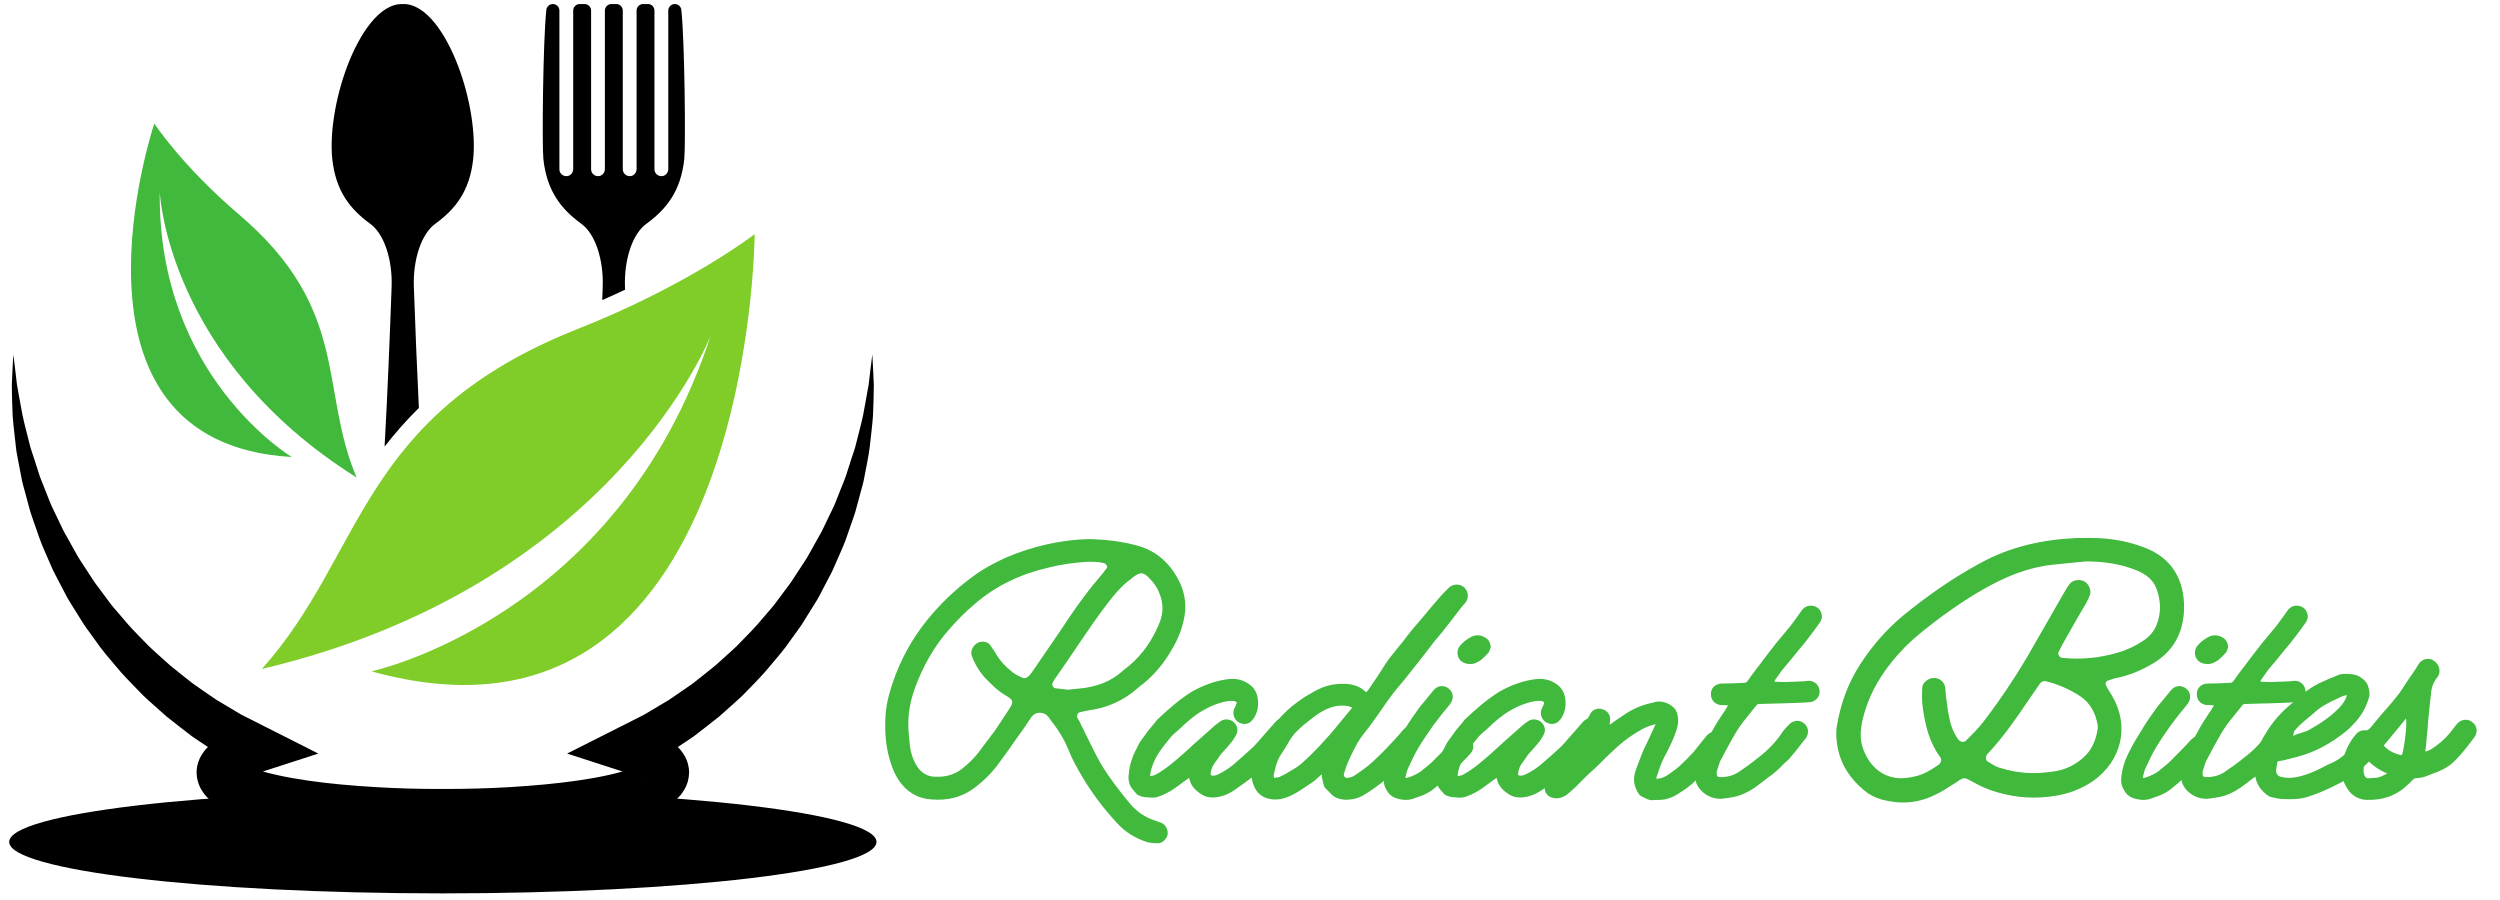 <svg xmlns="http://www.w3.org/2000/svg" xmlns:xlink="http://www.w3.org/1999/xlink" width="500" zoomAndPan="magnify" viewBox="0 0 375 135" height="180" preserveAspectRatio="xMidYMid meet" version="1.0"><defs><g/><clipPath id="5cf3e416cd"><path d="M 49 0.582 L 103 0.582 L 103 67 L 49 67 Z M 49 0.582 " clip-rule="nonzero"/></clipPath><clipPath id="2bc1fa50f2"><path d="M 1.711 53 L 131.25 53 L 131.25 126.398 L 1.711 126.398 Z M 1.711 53 " clip-rule="nonzero"/></clipPath><clipPath id="8ffa0cd97d"><path d="M 1.379 118.574 L 131.535 118.574 L 131.535 134.008 L 1.379 134.008 Z M 1.379 118.574 " clip-rule="nonzero"/></clipPath><clipPath id="341b67bee0"><path d="M 66.426 118.574 C 30.5 118.574 1.379 122.027 1.379 126.289 C 1.379 130.551 30.5 134.008 66.426 134.008 C 102.352 134.008 131.477 130.551 131.477 126.289 C 131.477 122.027 102.352 118.574 66.426 118.574 Z M 66.426 118.574 " clip-rule="nonzero"/></clipPath></defs><g clip-path="url(#5cf3e416cd)"><path fill="#000000" d="M 60.488 0.605 C 60.449 0.609 60.371 0.609 60.332 0.605 C 56.922 0.574 53.945 5.043 52.094 9.918 C 50.219 14.879 49.465 20.207 49.84 23.836 C 50.367 28.734 52.57 31.379 55.441 33.5 C 57.633 35.008 58.891 38.969 58.742 43.059 C 58.453 51.105 58.125 59.098 57.688 66.992 C 59.215 65.02 60.906 63.082 62.832 61.191 C 62.539 55.188 62.297 49.141 62.078 43.059 C 61.93 38.969 63.188 35.008 65.383 33.5 C 68.25 31.379 70.457 28.734 70.98 23.836 C 71.355 20.207 70.605 14.879 68.727 9.918 C 66.875 5.043 63.898 0.574 60.488 0.605 Z M 102.199 1.477 C 102.145 0.98 101.727 0.605 101.227 0.605 C 100.684 0.605 100.242 1.047 100.242 1.586 L 100.242 25.355 C 100.242 25.848 99.91 26.301 99.426 26.402 C 98.762 26.539 98.168 26.031 98.168 25.391 L 98.168 1.586 C 98.168 1.047 97.73 0.605 97.188 0.605 L 96.473 0.605 C 95.93 0.605 95.488 1.047 95.488 1.586 L 95.488 25.355 C 95.488 25.848 95.156 26.301 94.672 26.402 C 94.008 26.539 93.418 26.031 93.418 25.391 L 93.418 1.586 C 93.418 1.047 92.977 0.605 92.434 0.605 L 91.719 0.605 C 91.176 0.605 90.734 1.047 90.734 1.586 L 90.734 25.355 C 90.734 25.848 90.402 26.301 89.918 26.402 C 89.254 26.539 88.664 26.031 88.664 25.391 L 88.664 1.586 C 88.664 1.047 88.223 0.605 87.684 0.605 L 86.965 0.605 C 86.422 0.605 85.98 1.047 85.98 1.586 L 85.98 25.355 C 85.98 25.848 85.648 26.301 85.168 26.402 C 84.5 26.539 83.91 26.031 83.91 25.391 L 83.91 1.586 C 83.91 1.047 83.469 0.605 82.93 0.605 C 82.43 0.605 82.008 0.98 81.953 1.477 C 81.445 6.125 81.293 21.785 81.504 23.836 C 82.031 28.734 84.238 31.379 87.105 33.5 C 89.301 35.008 90.559 38.969 90.406 43.059 C 90.383 43.711 90.359 44.359 90.336 45.012 C 91.523 44.492 92.664 43.969 93.762 43.453 C 93.754 43.32 93.75 43.191 93.746 43.059 C 93.598 38.969 94.855 35.008 97.047 33.5 C 99.918 31.379 102.121 28.734 102.645 23.836 C 102.855 21.785 102.707 6.125 102.199 1.477 " fill-opacity="1" fill-rule="nonzero"/></g><path fill="#80cc28" d="M 106.602 50.348 C 106.602 50.348 92.051 87.883 39.281 100.34 C 54.781 83.031 53.715 62.387 86.672 49.336 C 103.52 42.668 113.203 35.113 113.203 35.113 C 113.203 35.113 112.766 116.57 55.727 100.699 C 55.727 100.699 92.715 92.785 106.602 50.348 " fill-opacity="1" fill-rule="nonzero"/><path fill="#40b93c" d="M 23.965 28.797 C 23.965 28.797 25 53.754 53.492 71.629 C 47.855 58.367 52.613 46.453 35.871 32.195 C 27.316 24.902 23.141 18.531 23.141 18.531 C 23.141 18.531 7.09 66.453 43.766 68.551 C 43.766 68.551 23.629 56.496 23.965 28.797 " fill-opacity="1" fill-rule="nonzero"/><g clip-path="url(#2bc1fa50f2)"><path fill="#000000" d="M 96.508 117.16 L 96.488 117.137 L 96.535 117.18 C 96.527 117.18 96.547 117.191 96.508 117.16 Z M 36.305 117.172 L 36.363 117.117 L 36.328 117.152 C 36.289 117.184 36.312 117.172 36.305 117.172 Z M 130.848 53.16 C 130.648 54.684 130.473 56.203 130.297 57.711 C 130.051 59.215 129.734 60.703 129.484 62.191 C 129.176 63.672 128.758 65.129 128.402 66.59 C 128.246 67.324 127.953 68.027 127.734 68.742 C 127.492 69.457 127.277 70.172 127.047 70.887 C 126.848 71.605 126.531 72.289 126.262 72.988 L 125.438 75.07 C 125.188 75.77 124.832 76.43 124.516 77.105 L 123.551 79.113 C 123.254 79.793 122.848 80.422 122.496 81.074 L 121.414 83.012 C 121.078 83.672 120.641 84.273 120.246 84.895 L 119.035 86.75 C 118.656 87.379 118.184 87.949 117.75 88.547 L 116.434 90.312 C 116.016 90.918 115.496 91.445 115.031 92.012 L 113.602 93.68 C 112.633 94.777 111.574 95.793 110.57 96.852 C 109.523 97.867 108.406 98.809 107.336 99.793 C 106.219 100.73 105.055 101.605 103.926 102.516 C 102.746 103.363 101.531 104.16 100.344 104.984 L 96.613 107.207 L 92.746 109.16 L 85.07 113.035 L 93.297 115.699 L 93.375 115.727 C 92.742 115.902 92.082 116.066 91.422 116.219 C 89.867 116.574 88.242 116.852 86.602 117.09 C 83.316 117.562 79.953 117.852 76.582 118.062 C 74.895 118.16 73.203 118.238 71.512 118.281 C 69.801 118.328 68.168 118.344 66.402 118.344 C 64.746 118.348 63.02 118.328 61.336 118.285 C 59.641 118.238 57.949 118.164 56.262 118.062 C 52.891 117.852 49.527 117.574 46.242 117.098 C 44.605 116.859 42.977 116.578 41.422 116.223 C 40.75 116.074 40.078 115.906 39.438 115.727 L 39.547 115.688 L 47.746 113.035 L 40.094 109.168 L 36.227 107.215 L 32.496 104.996 C 31.305 104.172 30.094 103.371 28.914 102.523 C 27.781 101.617 26.621 100.738 25.504 99.801 C 24.43 98.82 23.312 97.875 22.266 96.859 C 21.262 95.801 20.203 94.785 19.234 93.688 L 17.805 92.016 C 17.34 91.453 16.82 90.926 16.402 90.32 L 15.086 88.551 C 14.656 87.953 14.184 87.383 13.801 86.754 L 12.594 84.902 C 12.195 84.277 11.762 83.676 11.422 83.02 L 10.34 81.078 C 9.984 80.426 9.586 79.797 9.285 79.117 L 8.32 77.105 C 8.008 76.434 7.648 75.773 7.398 75.07 L 6.574 72.988 C 6.309 72.293 5.992 71.605 5.789 70.887 L 5.102 68.746 C 4.883 68.027 4.594 67.324 4.434 66.59 C 4.082 65.129 3.664 63.672 3.359 62.195 C 3.109 60.711 2.793 59.234 2.547 57.723 C 2.371 56.203 2.195 54.68 1.996 53.16 C 1.906 54.691 1.84 56.223 1.773 57.75 C 1.777 59.285 1.84 60.832 1.902 62.391 C 2.008 63.934 2.227 65.465 2.383 67.016 C 2.445 67.797 2.641 68.547 2.766 69.316 L 3.207 71.613 C 3.332 72.387 3.574 73.129 3.77 73.883 L 4.383 76.148 C 4.566 76.914 4.855 77.641 5.102 78.387 L 5.879 80.613 C 6.395 82.098 7.09 83.512 7.703 84.965 C 8 85.699 8.398 86.383 8.754 87.086 L 9.855 89.188 C 10.199 89.902 10.656 90.547 11.062 91.227 L 12.32 93.246 C 12.719 93.934 13.227 94.547 13.68 95.199 L 15.074 97.133 C 16.039 98.398 17.105 99.578 18.121 100.809 C 19.184 101.996 20.324 103.113 21.426 104.273 C 22.582 105.375 23.801 106.41 24.992 107.484 C 26.234 108.488 27.52 109.453 28.785 110.438 C 29.578 110.988 30.383 111.52 31.191 112.051 C 31.109 112.129 31.023 112.211 30.934 112.316 C 30.766 112.504 30.609 112.68 30.438 112.941 C 30.352 113.062 30.273 113.184 30.195 113.309 C 30.113 113.457 30.035 113.613 29.961 113.766 C 29.812 114.055 29.691 114.453 29.602 114.824 C 29.559 115.012 29.531 115.227 29.512 115.43 L 29.492 115.742 L 29.488 115.82 C 29.48 115.754 29.543 116.734 29.52 116.328 L 29.523 116.367 L 29.539 116.531 L 29.551 116.609 L 29.559 116.66 L 29.594 116.844 C 29.691 117.324 29.887 117.867 30.09 118.246 C 30.234 118.504 30.398 118.758 30.57 119.004 C 30.738 119.234 30.887 119.383 31.055 119.57 C 31.137 119.66 31.223 119.754 31.305 119.828 L 31.527 120.027 C 31.68 120.16 31.836 120.293 31.988 120.414 L 32.414 120.715 C 32.98 121.105 33.5 121.379 34.008 121.633 C 36.016 122.59 37.832 123.109 39.656 123.59 C 41.48 124.043 43.273 124.387 45.066 124.684 C 48.645 125.262 52.203 125.664 55.762 125.891 C 57.539 126.008 59.316 126.098 61.094 126.16 C 62.879 126.215 64.629 126.25 66.441 126.258 C 68.152 126.254 69.992 126.219 71.75 126.16 C 73.527 126.102 75.305 126.012 77.086 125.895 C 80.641 125.668 84.199 125.27 87.781 124.688 C 89.574 124.391 91.367 124.051 93.188 123.594 C 95.02 123.121 96.832 122.598 98.844 121.641 C 99.348 121.387 99.867 121.109 100.438 120.719 L 100.863 120.422 C 101.012 120.301 101.172 120.164 101.32 120.035 L 101.547 119.836 C 101.629 119.758 101.715 119.664 101.797 119.578 C 101.965 119.391 102.113 119.238 102.281 119.008 C 102.453 118.762 102.617 118.512 102.762 118.25 C 102.918 117.949 103.059 117.59 103.168 117.246 C 103.273 116.895 103.332 116.449 103.355 116.051 L 103.363 115.895 C 103.379 116.18 103.348 115.422 103.348 115.496 L 103.348 115.477 L 103.336 115.395 L 103.328 115.312 L 103.301 115.125 C 103.23 114.617 103.016 113.984 102.891 113.762 C 102.816 113.605 102.738 113.453 102.656 113.305 C 102.582 113.18 102.5 113.059 102.414 112.938 C 102.242 112.676 102.086 112.5 101.918 112.312 C 101.832 112.211 101.75 112.129 101.668 112.051 C 102.477 111.523 103.277 110.996 104.066 110.449 C 105.332 109.461 106.617 108.5 107.859 107.492 C 109.051 106.418 110.27 105.379 111.426 104.281 C 112.531 103.125 113.672 102.004 114.73 100.816 C 115.746 99.586 116.812 98.402 117.781 97.141 L 119.176 95.207 C 119.629 94.555 120.133 93.941 120.531 93.254 L 121.789 91.23 C 122.199 90.555 122.652 89.906 123 89.191 L 124.098 87.09 C 124.457 86.387 124.852 85.703 125.148 84.969 L 126.098 82.805 C 126.402 82.078 126.738 81.371 126.977 80.617 L 127.75 78.391 C 128 77.645 128.289 76.918 128.469 76.152 L 129.082 73.887 C 129.277 73.129 129.52 72.387 129.645 71.613 C 129.938 70.082 130.27 68.559 130.465 67.016 C 130.625 65.469 130.84 63.934 130.945 62.391 C 131.004 60.844 131.07 59.301 131.074 57.766 C 131.008 56.223 130.938 54.688 130.848 53.16 " fill-opacity="1" fill-rule="nonzero"/></g><g clip-path="url(#8ffa0cd97d)"><g clip-path="url(#341b67bee0)"><path fill="#000000" d="M 1.379 118.574 L 131.473 118.574 L 131.473 134.008 L 1.379 134.008 Z M 1.379 118.574 " fill-opacity="1" fill-rule="nonzero"/></g></g><g fill="#40b93c" fill-opacity="1"><g transform="translate(132.752, 119.638)"><g><path d="M 30.492 -38.773 C 26.434 -38.664 22.211 -37.73 18.207 -36.031 C 16.398 -35.207 14.641 -34.273 13.051 -33.07 C 10.531 -31.203 8.227 -29.012 6.25 -26.543 C 4.004 -23.746 2.305 -20.621 1.152 -17.219 C 0.547 -15.465 0.109 -13.656 0.055 -11.844 C -0.055 -9.543 0.164 -7.184 0.934 -4.992 C 1.207 -4.168 1.535 -3.398 1.973 -2.742 C 3.125 -0.934 4.77 0.109 6.91 0.273 C 9.379 0.492 11.68 -0.055 13.656 -1.645 C 14.809 -2.523 15.793 -3.512 16.672 -4.605 C 17.824 -6.141 18.918 -7.676 20.016 -9.27 C 20.73 -10.199 21.332 -11.188 21.992 -12.121 C 22.539 -12.887 23.746 -12.941 24.402 -12.23 C 24.57 -12.012 24.734 -11.844 24.844 -11.625 C 25.941 -10.254 26.871 -8.773 27.531 -7.129 C 28.078 -5.758 28.793 -4.441 29.559 -3.18 C 31.039 -0.656 32.793 1.645 34.77 3.785 C 36.031 5.211 37.566 6.086 39.32 6.691 C 39.812 6.801 40.309 6.855 40.801 6.855 C 41.516 6.91 42.227 6.305 42.391 5.539 C 42.5 4.938 42.117 4.113 41.57 3.84 C 41.184 3.676 40.801 3.566 40.363 3.398 C 39.047 2.961 37.895 2.195 36.906 1.098 C 35.262 -0.879 33.672 -2.906 32.355 -5.102 C 31.918 -5.922 31.477 -6.691 31.094 -7.512 C 30.438 -8.828 29.777 -10.199 29.121 -11.516 C 29.012 -11.68 28.957 -11.844 28.848 -11.957 C 28.738 -12.285 28.902 -12.723 29.176 -12.777 C 29.613 -12.887 29.996 -12.996 30.383 -13.051 C 33.289 -13.438 35.812 -14.531 38.004 -16.508 C 38.223 -16.727 38.496 -16.891 38.773 -17.109 C 40.309 -18.371 41.625 -19.906 42.664 -21.605 C 43.598 -23.086 44.367 -24.68 44.75 -26.379 C 45.297 -28.461 45.078 -30.547 44.145 -32.41 C 42.777 -35.152 40.691 -37.07 37.676 -37.84 C 35.426 -38.441 33.125 -38.719 30.492 -38.773 Z M 3.512 -10.309 C 3.398 -12.449 3.785 -14.477 4.496 -16.453 C 5.703 -19.742 7.402 -22.758 9.762 -25.391 C 10.914 -26.707 12.121 -27.914 13.492 -29.066 C 16.672 -31.809 20.402 -33.562 24.512 -34.496 C 26.434 -34.988 28.406 -35.262 30.438 -35.371 C 31.258 -35.371 32.082 -35.371 32.902 -35.152 C 33.234 -34.988 33.453 -34.605 33.234 -34.387 C 32.961 -34.055 32.738 -33.727 32.465 -33.398 C 30.711 -31.367 29.121 -29.23 27.641 -27.035 C 25.828 -24.293 23.91 -21.551 22.047 -18.809 C 21.828 -18.535 21.66 -18.262 21.387 -18.098 C 21.223 -17.934 20.895 -17.879 20.73 -17.934 C 20.18 -18.152 19.633 -18.426 19.195 -18.754 C 18.152 -19.578 17.219 -20.512 16.562 -21.715 C 16.289 -22.102 16.012 -22.539 15.738 -22.922 C 15.355 -23.418 14.477 -23.527 13.875 -23.199 C 13.215 -22.867 12.777 -21.938 12.996 -21.332 C 13.438 -20.07 14.148 -18.918 15.027 -17.934 C 15.957 -17 16.891 -16.012 18.043 -15.355 C 19.414 -14.586 19.305 -14.312 18.48 -13.051 C 17.824 -12.066 17.219 -11.133 16.562 -10.145 C 15.684 -8.938 14.754 -7.789 13.875 -6.582 C 13.16 -5.703 12.395 -4.992 11.57 -4.332 C 10.363 -3.398 9.047 -3.07 7.566 -3.125 C 6.363 -3.125 5.375 -3.73 4.715 -4.824 C 4.168 -5.758 3.84 -6.746 3.73 -7.844 C 3.621 -8.664 3.566 -9.488 3.512 -10.309 Z M 27.367 -16.18 C 26.871 -16.234 26.215 -16.344 25.555 -16.398 C 25.117 -16.508 24.953 -16.945 25.227 -17.383 C 25.281 -17.438 25.336 -17.492 25.336 -17.605 C 28.078 -21.441 30.547 -25.445 33.453 -29.23 C 34.055 -29.996 34.66 -30.766 35.371 -31.477 C 35.977 -32.137 36.742 -32.684 37.457 -33.234 C 38.332 -33.836 38.828 -33.781 39.594 -32.961 C 40.254 -32.301 40.801 -31.59 41.129 -30.711 C 41.734 -29.285 41.789 -27.859 41.238 -26.379 C 40.199 -23.746 38.719 -21.551 36.578 -19.742 C 36.195 -19.414 35.758 -19.141 35.426 -18.809 C 33.836 -17.438 32.027 -16.781 29.996 -16.453 C 29.176 -16.344 28.352 -16.289 27.367 -16.18 Z M 27.367 -16.18 "/></g></g><g transform="translate(171.908, 119.638)"><g><path d="M 0.602 -3.234 C 0.656 -3.676 0.715 -4.059 0.824 -4.387 C 0.934 -4.77 1.098 -5.156 1.262 -5.539 C 1.863 -6.855 2.852 -8.008 3.785 -9.16 C 4.168 -9.598 4.66 -9.926 5.047 -10.309 C 6.141 -11.352 7.238 -12.34 8.5 -13.051 C 9.434 -13.602 10.309 -13.984 11.297 -14.258 C 11.957 -14.422 12.559 -14.586 13.215 -14.477 C 13.547 -14.422 13.656 -14.312 13.547 -14.039 C 13.492 -13.82 13.383 -13.602 13.27 -13.438 C 12.941 -12.723 13.105 -11.898 13.711 -11.406 C 14.367 -10.914 15.246 -10.914 15.793 -11.461 C 16.289 -11.957 16.562 -12.559 16.727 -13.27 C 16.836 -13.82 16.836 -14.422 16.727 -15.027 C 16.562 -15.902 16.125 -16.562 15.465 -17 C 14.422 -17.77 13.215 -17.934 11.957 -17.715 C 10.145 -17.438 8.445 -16.781 6.801 -15.848 C 5.703 -15.137 4.66 -14.367 3.676 -13.492 C 3.18 -13.051 2.633 -12.613 2.141 -12.121 C 1.863 -11.898 1.59 -11.625 1.371 -11.297 C 0.879 -10.695 0.328 -10.09 -0.109 -9.434 C -0.492 -8.883 -0.934 -8.391 -1.207 -7.789 C -1.918 -6.473 -2.469 -5.102 -2.578 -3.621 C -2.688 -3.016 -2.633 -2.359 -2.414 -1.863 C -2.195 -1.371 -1.754 -0.934 -1.371 -0.492 C -1.262 -0.383 -1.043 -0.328 -0.824 -0.219 C -0.602 -0.164 -0.328 -0.055 -0.055 -0.055 C 0.492 0 1.098 0.055 1.59 -0.055 C 2.305 -0.273 3.016 -0.602 3.676 -0.988 C 4.496 -1.48 5.266 -2.141 6.086 -2.688 C 6.195 -2.797 6.305 -2.852 6.473 -2.961 C 6.637 -1.973 7.184 -1.262 8.062 -0.656 C 9.047 0.109 10.199 0.109 11.352 -0.219 C 12.012 -0.383 12.613 -0.715 13.215 -1.098 C 14.094 -1.699 14.973 -2.359 15.793 -2.961 C 16.891 -3.785 17.824 -4.77 18.754 -5.758 C 19.141 -6.086 19.469 -6.473 19.797 -6.855 C 20.512 -7.676 21.223 -8.445 21.938 -9.27 C 22.539 -9.98 22.43 -11.023 21.715 -11.57 C 21.004 -12.176 20.07 -12.066 19.414 -11.352 C 18.48 -10.309 17.551 -9.215 16.617 -8.172 C 16.344 -7.844 16.012 -7.512 15.684 -7.238 C 15.027 -6.637 14.367 -6.031 13.656 -5.43 C 12.777 -4.605 11.734 -3.895 10.641 -3.398 C 10.473 -3.344 10.309 -3.289 10.145 -3.289 C 9.816 -3.234 9.598 -3.398 9.707 -3.73 C 9.762 -4.113 9.871 -4.496 10.09 -4.879 C 10.473 -5.43 10.859 -5.977 11.242 -6.527 C 11.844 -7.184 12.449 -7.844 12.996 -8.555 C 13.215 -8.883 13.438 -9.215 13.602 -9.598 C 13.875 -10.254 13.602 -10.969 13.051 -11.406 C 12.504 -11.789 11.734 -11.844 11.188 -11.461 C 10.859 -11.242 10.586 -11.023 10.309 -10.805 C 9.324 -9.926 8.336 -9.047 7.348 -8.172 C 6.25 -7.184 5.211 -6.195 4.059 -5.266 C 3.344 -4.66 2.578 -4.113 1.754 -3.621 C 1.48 -3.453 1.098 -3.234 0.602 -3.234 Z M 0.602 -3.234 "/></g></g><g transform="translate(189.622, 119.638)"><g><path d="M 8.664 -3.512 C 8.664 -3.289 8.664 -3.18 8.664 -3.07 C 8.773 -2.578 8.828 -2.082 9.047 -1.59 C 9.27 -1.262 9.652 -0.988 9.926 -0.656 C 10.531 0.055 11.352 0.273 12.176 0.328 C 13.051 0.328 13.984 0.164 14.754 -0.273 C 15.082 -0.492 15.41 -0.656 15.738 -0.879 C 16.945 -1.699 18.098 -2.523 19.141 -3.566 C 19.906 -4.332 20.73 -5.156 21.441 -5.922 C 22.156 -6.691 22.812 -7.402 23.418 -8.172 C 24.02 -8.883 23.855 -9.926 23.145 -10.473 C 22.43 -11.023 21.441 -10.859 20.785 -10.09 C 20.457 -9.652 20.07 -9.215 19.688 -8.828 C 18.59 -7.621 17.492 -6.473 16.289 -5.375 C 15.41 -4.551 14.422 -3.895 13.438 -3.234 C 13.16 -3.07 12.832 -3.016 12.504 -2.961 C 12.176 -2.906 11.898 -3.18 11.957 -3.512 C 12.012 -3.676 12.066 -3.895 12.121 -4.059 C 12.559 -5.484 13.27 -6.855 13.984 -8.172 C 14.477 -9.047 15.137 -9.816 15.738 -10.586 C 16.125 -11.133 16.508 -11.625 16.891 -12.176 C 17.605 -13.16 18.262 -14.203 18.977 -15.137 C 19.633 -16.066 20.402 -16.891 21.113 -17.77 C 21.938 -18.809 22.758 -19.852 23.582 -20.895 C 23.965 -21.387 24.348 -21.883 24.734 -22.375 C 25.117 -22.867 25.5 -23.418 25.941 -23.91 C 27.035 -25.172 28.023 -26.543 29.066 -27.859 C 29.395 -28.297 29.723 -28.738 30.105 -29.121 C 30.711 -29.832 30.711 -30.766 30.105 -31.422 C 29.504 -32.082 28.461 -32.137 27.75 -31.531 C 27.309 -31.094 26.871 -30.656 26.434 -30.164 C 25.445 -29.012 24.402 -27.805 23.418 -26.598 C 22.867 -25.996 22.375 -25.391 21.883 -24.789 C 21.332 -24.129 20.84 -23.363 20.234 -22.703 C 19.578 -21.828 18.809 -21.004 18.207 -20.07 C 17.438 -18.809 16.617 -17.605 15.793 -16.398 C 15.684 -16.18 15.465 -16.012 15.301 -15.793 C 14.422 -16.672 13.383 -17 12.23 -17.055 C 11.023 -17.109 9.816 -16.945 8.719 -16.508 C 7.953 -16.18 7.238 -15.793 6.527 -15.355 C 5.922 -15.027 5.375 -14.586 4.824 -14.203 C 3.785 -13.438 2.852 -12.559 2.027 -11.57 C 1.754 -11.297 1.535 -11.023 1.316 -10.695 C 0.934 -10.09 0.602 -9.434 0.219 -8.883 C -0.438 -7.953 -0.988 -6.91 -1.316 -5.867 C -1.48 -5.266 -1.59 -4.605 -1.754 -4.004 C -1.918 -3.398 -1.863 -2.797 -1.699 -2.195 C -1.535 -1.699 -1.316 -1.207 -0.988 -0.824 C -0.383 -0.109 0.438 0.164 1.262 0.273 C 2.523 0.383 3.621 -0.055 4.605 -0.602 C 5.43 -1.043 6.141 -1.59 6.91 -2.082 C 7.184 -2.25 7.402 -2.414 7.676 -2.633 C 7.953 -2.906 8.281 -3.18 8.664 -3.512 Z M 13.215 -13.492 C 12.395 -12.504 11.625 -11.57 10.859 -10.641 C 10.418 -10.145 10.035 -9.598 9.598 -9.16 C 8.281 -7.676 6.965 -6.305 5.539 -5.047 C 4.992 -4.605 4.387 -4.223 3.785 -3.895 C 3.289 -3.566 2.797 -3.344 2.25 -3.07 C 2.027 -3.016 1.754 -3.016 1.48 -2.961 C 1.48 -3.125 1.426 -3.234 1.426 -3.344 C 1.59 -4.113 1.754 -4.879 2.082 -5.648 C 2.469 -6.527 3.125 -7.293 3.566 -8.117 C 3.949 -8.828 4.387 -9.488 4.992 -10.035 C 5.594 -10.641 6.25 -11.188 6.91 -11.68 C 7.844 -12.449 8.828 -13.105 9.926 -13.492 C 10.695 -13.766 11.516 -13.875 12.285 -13.766 C 12.613 -13.766 12.887 -13.602 13.215 -13.492 Z M 13.215 -13.492 "/></g></g><g transform="translate(209.693, 119.638)"><g><path d="M 1.098 -2.961 C 1.262 -3.512 1.316 -4.004 1.535 -4.441 C 2.027 -5.484 2.523 -6.582 3.125 -7.566 C 3.785 -8.664 4.551 -9.762 5.32 -10.859 C 6.086 -11.898 6.91 -12.941 7.789 -13.984 C 8.391 -14.754 8.391 -15.738 7.621 -16.344 C 6.91 -16.945 5.867 -16.836 5.266 -16.012 C 4.938 -15.629 4.66 -15.246 4.332 -14.863 C 3.949 -14.367 3.512 -13.93 3.125 -13.383 C 2.359 -12.34 1.645 -11.297 0.988 -10.199 C 0.328 -9.16 -0.328 -8.062 -0.879 -6.965 C -1.371 -6.031 -1.754 -5.047 -1.973 -4.004 C -2.141 -3.016 -2.305 -2.141 -1.754 -1.207 C -1.262 -0.219 -0.492 0.109 0.438 0.273 C 0.988 0.383 1.535 0.383 2.141 0.219 C 2.523 0.055 2.961 -0.055 3.398 -0.219 C 4.113 -0.492 4.77 -0.824 5.375 -1.316 C 6.195 -1.973 7.02 -2.688 7.789 -3.453 C 8.828 -4.441 9.871 -5.539 10.859 -6.582 C 11.516 -7.293 11.406 -8.336 10.695 -8.883 C 10.035 -9.488 9.047 -9.379 8.391 -8.719 C 7.348 -7.566 6.25 -6.473 5.156 -5.375 C 4.715 -4.938 4.223 -4.605 3.785 -4.223 C 3.125 -3.621 2.359 -3.289 1.535 -3.016 C 1.426 -2.961 1.316 -2.961 1.098 -2.961 Z M 13.93 -22.648 C 13.82 -23.254 13.602 -23.746 13.051 -24.02 C 12.449 -24.402 11.734 -24.457 11.023 -24.129 C 10.418 -23.801 9.871 -23.418 9.379 -22.867 C 8.773 -22.211 8.773 -21.223 9.379 -20.566 C 9.926 -20.016 11.023 -19.852 11.734 -20.234 C 12.012 -20.348 12.285 -20.512 12.504 -20.676 C 12.887 -21.004 13.27 -21.387 13.602 -21.773 C 13.766 -21.992 13.82 -22.32 13.93 -22.648 Z M 13.93 -22.648 "/></g></g><g transform="translate(218.029, 119.638)"><g><path d="M 0.602 -3.234 C 0.656 -3.676 0.715 -4.059 0.824 -4.387 C 0.934 -4.77 1.098 -5.156 1.262 -5.539 C 1.863 -6.855 2.852 -8.008 3.785 -9.16 C 4.168 -9.598 4.66 -9.926 5.047 -10.309 C 6.141 -11.352 7.238 -12.34 8.5 -13.051 C 9.434 -13.602 10.309 -13.984 11.297 -14.258 C 11.957 -14.422 12.559 -14.586 13.215 -14.477 C 13.547 -14.422 13.656 -14.312 13.547 -14.039 C 13.492 -13.82 13.383 -13.602 13.27 -13.438 C 12.941 -12.723 13.105 -11.898 13.711 -11.406 C 14.367 -10.914 15.246 -10.914 15.793 -11.461 C 16.289 -11.957 16.562 -12.559 16.727 -13.27 C 16.836 -13.82 16.836 -14.422 16.727 -15.027 C 16.562 -15.902 16.125 -16.562 15.465 -17 C 14.422 -17.77 13.215 -17.934 11.957 -17.715 C 10.145 -17.438 8.445 -16.781 6.801 -15.848 C 5.703 -15.137 4.66 -14.367 3.676 -13.492 C 3.18 -13.051 2.633 -12.613 2.141 -12.121 C 1.863 -11.898 1.59 -11.625 1.371 -11.297 C 0.879 -10.695 0.328 -10.09 -0.109 -9.434 C -0.492 -8.883 -0.934 -8.391 -1.207 -7.789 C -1.918 -6.473 -2.469 -5.102 -2.578 -3.621 C -2.688 -3.016 -2.633 -2.359 -2.414 -1.863 C -2.195 -1.371 -1.754 -0.934 -1.371 -0.492 C -1.262 -0.383 -1.043 -0.328 -0.824 -0.219 C -0.602 -0.164 -0.328 -0.055 -0.055 -0.055 C 0.492 0 1.098 0.055 1.59 -0.055 C 2.305 -0.273 3.016 -0.602 3.676 -0.988 C 4.496 -1.48 5.266 -2.141 6.086 -2.688 C 6.195 -2.797 6.305 -2.852 6.473 -2.961 C 6.637 -1.973 7.184 -1.262 8.062 -0.656 C 9.047 0.109 10.199 0.109 11.352 -0.219 C 12.012 -0.383 12.613 -0.715 13.215 -1.098 C 14.094 -1.699 14.973 -2.359 15.793 -2.961 C 16.891 -3.785 17.824 -4.77 18.754 -5.758 C 19.141 -6.086 19.469 -6.473 19.797 -6.855 C 20.512 -7.676 21.223 -8.445 21.938 -9.27 C 22.539 -9.98 22.43 -11.023 21.715 -11.57 C 21.004 -12.176 20.07 -12.066 19.414 -11.352 C 18.48 -10.309 17.551 -9.215 16.617 -8.172 C 16.344 -7.844 16.012 -7.512 15.684 -7.238 C 15.027 -6.637 14.367 -6.031 13.656 -5.43 C 12.777 -4.605 11.734 -3.895 10.641 -3.398 C 10.473 -3.344 10.309 -3.289 10.145 -3.289 C 9.816 -3.234 9.598 -3.398 9.707 -3.73 C 9.762 -4.113 9.871 -4.496 10.09 -4.879 C 10.473 -5.43 10.859 -5.977 11.242 -6.527 C 11.844 -7.184 12.449 -7.844 12.996 -8.555 C 13.215 -8.883 13.438 -9.215 13.602 -9.598 C 13.875 -10.254 13.602 -10.969 13.051 -11.406 C 12.504 -11.789 11.734 -11.844 11.188 -11.461 C 10.859 -11.242 10.586 -11.023 10.309 -10.805 C 9.324 -9.926 8.336 -9.047 7.348 -8.172 C 6.25 -7.184 5.211 -6.195 4.059 -5.266 C 3.344 -4.66 2.578 -4.113 1.754 -3.621 C 1.48 -3.453 1.098 -3.234 0.602 -3.234 Z M 0.602 -3.234 "/></g></g><g transform="translate(235.742, 119.638)"><g><path d="M 5.703 -10.914 C 5.703 -11.133 5.758 -11.297 5.758 -11.406 C 5.922 -12.176 5.484 -12.996 4.715 -13.215 C 3.949 -13.547 3.07 -13.215 2.742 -12.449 C 2.195 -11.297 1.426 -10.309 0.77 -9.27 C 0.383 -8.719 -0.055 -8.227 -0.328 -7.676 C -0.934 -6.527 -1.754 -5.594 -2.414 -4.551 C -2.906 -3.785 -3.398 -3.07 -3.84 -2.305 C -4.387 -1.316 -3.84 -0.109 -2.742 0.055 C -2.027 0.219 -1.316 0 -0.715 -0.438 C -0.219 -0.824 0.273 -1.316 0.77 -1.754 C 1.316 -2.305 1.863 -2.906 2.469 -3.453 C 3.234 -4.168 4.059 -4.879 4.77 -5.648 C 6.141 -6.965 7.457 -8.281 9.047 -9.324 C 9.98 -9.926 10.969 -10.586 12.066 -10.859 C 12.23 -10.914 12.395 -10.969 12.559 -11.023 C 12.559 -10.859 12.559 -10.805 12.504 -10.805 C 12.012 -9.707 11.516 -8.664 11.023 -7.621 C 10.969 -7.457 10.859 -7.293 10.75 -7.074 C 10.531 -6.473 10.254 -5.867 10.035 -5.211 C 9.707 -4.332 9.27 -3.453 9.379 -2.414 C 9.434 -1.645 9.762 -0.988 10.199 -0.383 C 10.254 -0.328 10.363 -0.273 10.418 -0.219 C 11.023 0.055 11.516 0.438 12.23 0.383 C 12.613 0.328 13.051 0.383 13.492 0.328 C 14.367 0.273 15.191 -0.055 15.957 -0.547 C 16.727 -1.043 17.492 -1.535 18.152 -2.141 C 18.754 -2.742 19.414 -3.289 19.961 -3.895 C 20.512 -4.496 21.004 -5.102 21.551 -5.703 C 21.992 -6.25 22.43 -6.746 22.812 -7.293 C 23.363 -8.008 23.199 -8.992 22.539 -9.543 C 21.828 -10.09 20.84 -9.98 20.234 -9.27 C 19.578 -8.445 18.918 -7.621 18.262 -6.801 C 17.605 -6.086 16.891 -5.375 16.18 -4.715 C 15.629 -4.223 15.027 -3.84 14.422 -3.398 C 13.93 -3.07 13.383 -2.797 12.668 -2.852 C 13.051 -4.004 13.383 -5.102 13.93 -6.141 C 14.641 -7.457 15.301 -8.773 15.738 -10.145 C 16.012 -10.969 16.066 -11.734 15.848 -12.559 C 15.793 -12.723 15.738 -12.941 15.629 -13.105 C 15.082 -13.984 13.711 -14.586 12.668 -14.367 C 12.23 -14.258 11.789 -14.148 11.352 -14.039 C 9.926 -13.656 8.664 -12.996 7.512 -12.176 C 6.91 -11.789 6.363 -11.406 5.703 -10.914 Z M 5.703 -10.914 "/></g></g><g transform="translate(255.759, 119.638)"><g><path d="M 3.453 -13.82 C 3.289 -13.547 3.125 -13.328 3.016 -13.105 C 2.469 -12.285 1.863 -11.406 1.371 -10.531 C 0.824 -9.598 0.328 -8.609 -0.219 -7.621 C -0.934 -6.418 -1.371 -5.156 -1.535 -3.785 C -1.535 -3.234 -1.48 -2.688 -1.316 -2.195 C -0.77 -0.715 0.988 0.328 2.578 0.164 C 3.18 0.109 3.785 0 4.387 -0.109 C 5.156 -0.273 5.812 -0.547 6.527 -0.934 C 7.844 -1.645 8.938 -2.688 10.145 -3.512 C 10.473 -3.785 10.805 -4.059 11.078 -4.332 C 11.352 -4.551 11.57 -4.824 11.789 -5.047 C 12.121 -5.375 12.449 -5.594 12.723 -5.922 C 13.383 -6.691 14.039 -7.512 14.641 -8.336 C 14.809 -8.555 15.027 -8.719 15.137 -8.938 C 15.629 -9.652 15.52 -10.586 14.863 -11.133 C 14.203 -11.68 13.27 -11.625 12.668 -11.023 C 12.23 -10.586 11.789 -10.145 11.461 -9.598 C 10.531 -8.227 9.324 -7.02 7.953 -5.977 C 7.02 -5.211 6.031 -4.496 5.047 -3.84 C 4.223 -3.289 3.289 -3.07 2.305 -3.07 C 1.863 -3.07 1.699 -3.234 1.754 -3.676 C 1.754 -3.84 1.754 -4.004 1.809 -4.113 C 1.973 -4.551 2.082 -4.992 2.25 -5.43 C 2.688 -6.25 3.125 -7.074 3.566 -7.898 C 4.168 -8.992 4.77 -10.09 5.539 -11.133 C 6.25 -12.066 7.02 -12.941 7.734 -13.875 C 7.789 -13.984 7.953 -14.039 8.117 -14.039 C 9.379 -14.094 10.695 -14.094 12.012 -14.148 C 13.215 -14.203 14.477 -14.203 15.684 -14.312 C 16.617 -14.367 17.328 -15.246 17.164 -16.125 C 17.055 -17.055 16.18 -17.66 15.246 -17.492 C 15.082 -17.492 14.918 -17.438 14.754 -17.438 C 13.82 -17.383 12.887 -17.383 11.957 -17.328 C 11.461 -17.328 10.969 -17.383 10.418 -17.383 C 10.473 -17.492 10.473 -17.551 10.473 -17.605 C 10.859 -18.098 11.188 -18.645 11.57 -19.141 C 12.449 -20.18 13.328 -21.223 14.148 -22.266 C 14.586 -22.758 14.973 -23.254 15.355 -23.746 C 15.957 -24.512 16.562 -25.336 17.109 -26.105 C 17.438 -26.543 17.605 -26.98 17.492 -27.477 C 17.328 -28.133 16.945 -28.57 16.289 -28.738 C 15.574 -28.902 15.027 -28.68 14.586 -28.188 C 13.984 -27.367 13.438 -26.543 12.832 -25.773 C 12.121 -24.898 11.406 -24.074 10.695 -23.199 C 9.816 -22.102 8.992 -21.004 8.172 -19.906 C 7.512 -19.086 6.91 -18.262 6.305 -17.383 C 6.195 -17.328 6.086 -17.219 5.922 -17.219 C 4.824 -17.164 3.676 -17.109 2.578 -17.109 C 1.535 -17.109 0.824 -16.398 0.879 -15.465 C 0.879 -14.531 1.645 -13.82 2.633 -13.875 C 2.906 -13.875 3.125 -13.875 3.453 -13.82 Z M 3.453 -13.82 "/></g></g></g><g fill="#40b93c" fill-opacity="1"><g transform="translate(266.947, 119.638)"><g/></g><g transform="translate(275.173, 119.638)"><g><path d="M 37.125 -38.938 C 37.293 -38.938 36.852 -38.938 36.414 -38.938 C 31.312 -38.719 26.434 -37.676 21.938 -35.207 C 17.77 -32.961 13.93 -30.273 10.309 -27.309 C 7.789 -25.227 5.648 -22.758 3.84 -19.961 C 2.027 -17.164 0.934 -14.094 0.383 -10.859 C 0.164 -9.816 0.273 -8.773 0.438 -7.676 C 0.934 -4.938 2.359 -2.797 4.496 -1.043 C 5.211 -0.438 6.086 0 7.02 0.273 C 9.816 1.043 12.449 0.879 15.027 -0.383 C 16.012 -0.824 16.891 -1.426 17.77 -1.973 C 18.152 -2.195 18.535 -2.469 18.863 -2.688 C 19.195 -2.906 19.578 -2.961 19.906 -2.797 C 20.512 -2.469 21.168 -2.141 21.773 -1.809 C 22.648 -1.371 23.527 -1.043 24.512 -0.77 C 27.367 0.055 30.219 0.219 33.18 -0.273 C 35.207 -0.602 37.07 -1.316 38.773 -2.469 C 43.105 -5.539 44.312 -10.75 41.625 -15.301 C 41.406 -15.684 41.129 -16.066 40.91 -16.453 C 40.855 -16.562 40.801 -16.781 40.691 -16.891 C 40.582 -17.109 40.746 -17.492 41.02 -17.551 C 41.348 -17.66 41.68 -17.77 42.008 -17.879 C 44.09 -18.262 46.066 -19.086 47.875 -20.18 C 50.289 -21.66 51.77 -23.746 52.262 -26.543 C 52.48 -27.695 52.48 -28.793 52.371 -29.941 C 51.934 -33.727 49.906 -36.25 46.34 -37.566 C 43.543 -38.609 40.691 -39.047 37.125 -38.938 Z M 37.73 -35.426 C 40.418 -35.426 43.051 -35.043 45.516 -34 C 46.777 -33.453 47.82 -32.629 48.312 -31.312 C 48.973 -29.504 49.027 -27.695 48.312 -25.883 C 47.875 -24.844 47.164 -24.074 46.23 -23.473 C 45.078 -22.703 43.762 -22.102 42.391 -21.715 C 39.758 -20.949 37.016 -20.676 34.273 -20.949 C 34.219 -20.949 34.109 -21.004 34 -21.004 C 33.727 -21.059 33.453 -21.551 33.617 -21.828 C 34 -22.648 34.441 -23.418 34.879 -24.184 C 35.812 -25.883 36.797 -27.531 37.785 -29.23 C 38.004 -29.613 38.168 -30.051 38.332 -30.438 C 38.555 -31.148 38.113 -32.137 37.402 -32.465 C 36.688 -32.793 35.699 -32.629 35.262 -32.027 C 34.934 -31.59 34.66 -31.148 34.387 -30.656 C 32.574 -27.477 30.711 -24.238 28.848 -21.004 C 26.871 -17.66 24.68 -14.422 22.32 -11.352 C 21.551 -10.363 20.676 -9.488 19.797 -8.609 C 19.414 -8.172 18.809 -8.336 18.48 -8.828 C 17.77 -9.871 17.383 -11.023 17.164 -12.23 C 16.945 -13.215 16.891 -14.203 16.727 -15.137 C 16.672 -15.574 16.672 -16.012 16.617 -16.453 C 16.508 -17.383 15.684 -18.043 14.754 -17.934 C 13.984 -17.879 13.16 -17.164 13.16 -16.453 C 13.105 -15.355 13.105 -14.312 13.27 -13.27 C 13.656 -10.695 14.258 -8.227 15.848 -6.086 C 16.125 -5.703 16.012 -5.266 15.629 -4.938 C 14.531 -4.168 13.383 -3.453 12.066 -3.18 C 11.516 -3.016 10.859 -2.961 10.254 -2.906 C 7.348 -2.797 5.32 -4.66 4.387 -7.074 C 3.84 -8.391 3.84 -9.762 4.113 -11.188 C 5.047 -15.738 7.457 -19.359 10.586 -22.594 C 12.34 -24.348 14.312 -25.828 16.289 -27.309 C 18.863 -29.176 21.551 -30.93 24.402 -32.355 C 27.035 -33.672 29.777 -34.605 32.738 -34.934 C 34.387 -35.098 36.086 -35.262 37.73 -35.426 Z M 30.328 -3.676 C 28.078 -3.621 26.324 -4.004 24.68 -4.496 C 24.074 -4.715 23.582 -5.047 23.031 -5.375 C 22.648 -5.594 22.594 -6.086 22.922 -6.527 C 22.977 -6.582 23.031 -6.637 23.086 -6.691 C 25.336 -9.102 27.199 -11.789 29.012 -14.477 C 29.613 -15.355 30.219 -16.234 30.82 -17.109 C 31.039 -17.383 31.367 -17.551 31.754 -17.438 C 33.562 -17 35.262 -16.234 36.797 -15.246 C 38.387 -14.203 39.156 -12.668 39.484 -10.859 C 39.484 -10.695 39.484 -10.473 39.484 -10.309 C 39.211 -8.609 38.609 -7.074 37.238 -5.922 C 35.977 -4.824 34.496 -4.113 32.738 -3.895 C 31.809 -3.785 30.82 -3.676 30.328 -3.676 Z M 30.328 -3.676 "/></g></g></g><g fill="#40b93c" fill-opacity="1"><g transform="translate(320.306, 119.638)"><g><path d="M 1.098 -2.961 C 1.262 -3.512 1.316 -4.004 1.535 -4.441 C 2.027 -5.484 2.523 -6.582 3.125 -7.566 C 3.785 -8.664 4.551 -9.762 5.32 -10.859 C 6.086 -11.898 6.91 -12.941 7.789 -13.984 C 8.391 -14.754 8.391 -15.738 7.621 -16.344 C 6.91 -16.945 5.867 -16.836 5.266 -16.012 C 4.938 -15.629 4.66 -15.246 4.332 -14.863 C 3.949 -14.367 3.512 -13.93 3.125 -13.383 C 2.359 -12.34 1.645 -11.297 0.988 -10.199 C 0.328 -9.16 -0.328 -8.062 -0.879 -6.965 C -1.371 -6.031 -1.754 -5.047 -1.973 -4.004 C -2.141 -3.016 -2.305 -2.141 -1.754 -1.207 C -1.262 -0.219 -0.492 0.109 0.438 0.273 C 0.988 0.383 1.535 0.383 2.141 0.219 C 2.523 0.055 2.961 -0.055 3.398 -0.219 C 4.113 -0.492 4.77 -0.824 5.375 -1.316 C 6.195 -1.973 7.02 -2.688 7.789 -3.453 C 8.828 -4.441 9.871 -5.539 10.859 -6.582 C 11.516 -7.293 11.406 -8.336 10.695 -8.883 C 10.035 -9.488 9.047 -9.379 8.391 -8.719 C 7.348 -7.566 6.25 -6.473 5.156 -5.375 C 4.715 -4.938 4.223 -4.605 3.785 -4.223 C 3.125 -3.621 2.359 -3.289 1.535 -3.016 C 1.426 -2.961 1.316 -2.961 1.098 -2.961 Z M 13.93 -22.648 C 13.82 -23.254 13.602 -23.746 13.051 -24.02 C 12.449 -24.402 11.734 -24.457 11.023 -24.129 C 10.418 -23.801 9.871 -23.418 9.379 -22.867 C 8.773 -22.211 8.773 -21.223 9.379 -20.566 C 9.926 -20.016 11.023 -19.852 11.734 -20.234 C 12.012 -20.348 12.285 -20.512 12.504 -20.676 C 12.887 -21.004 13.27 -21.387 13.602 -21.773 C 13.766 -21.992 13.82 -22.32 13.93 -22.648 Z M 13.93 -22.648 "/></g></g></g><g fill="#40b93c" fill-opacity="1"><g transform="translate(328.642, 119.638)"><g><path d="M 3.453 -13.82 C 3.289 -13.547 3.125 -13.328 3.016 -13.105 C 2.469 -12.285 1.863 -11.406 1.371 -10.531 C 0.824 -9.598 0.328 -8.609 -0.219 -7.621 C -0.934 -6.418 -1.371 -5.156 -1.535 -3.785 C -1.535 -3.234 -1.48 -2.688 -1.316 -2.195 C -0.77 -0.715 0.988 0.328 2.578 0.164 C 3.18 0.109 3.785 0 4.387 -0.109 C 5.156 -0.273 5.812 -0.547 6.527 -0.934 C 7.844 -1.645 8.938 -2.688 10.145 -3.512 C 10.473 -3.785 10.805 -4.059 11.078 -4.332 C 11.352 -4.551 11.57 -4.824 11.789 -5.047 C 12.121 -5.375 12.449 -5.594 12.723 -5.922 C 13.383 -6.691 14.039 -7.512 14.641 -8.336 C 14.809 -8.555 15.027 -8.719 15.137 -8.938 C 15.629 -9.652 15.52 -10.586 14.863 -11.133 C 14.203 -11.68 13.27 -11.625 12.668 -11.023 C 12.23 -10.586 11.789 -10.145 11.461 -9.598 C 10.531 -8.227 9.324 -7.02 7.953 -5.977 C 7.02 -5.211 6.031 -4.496 5.047 -3.84 C 4.223 -3.289 3.289 -3.07 2.305 -3.07 C 1.863 -3.07 1.699 -3.234 1.754 -3.676 C 1.754 -3.84 1.754 -4.004 1.809 -4.113 C 1.973 -4.551 2.082 -4.992 2.25 -5.43 C 2.688 -6.25 3.125 -7.074 3.566 -7.898 C 4.168 -8.992 4.77 -10.09 5.539 -11.133 C 6.25 -12.066 7.02 -12.941 7.734 -13.875 C 7.789 -13.984 7.953 -14.039 8.117 -14.039 C 9.379 -14.094 10.695 -14.094 12.012 -14.148 C 13.215 -14.203 14.477 -14.203 15.684 -14.312 C 16.617 -14.367 17.328 -15.246 17.164 -16.125 C 17.055 -17.055 16.18 -17.66 15.246 -17.492 C 15.082 -17.492 14.918 -17.438 14.754 -17.438 C 13.82 -17.383 12.887 -17.383 11.957 -17.328 C 11.461 -17.328 10.969 -17.383 10.418 -17.383 C 10.473 -17.492 10.473 -17.551 10.473 -17.605 C 10.859 -18.098 11.188 -18.645 11.57 -19.141 C 12.449 -20.18 13.328 -21.223 14.148 -22.266 C 14.586 -22.758 14.973 -23.254 15.355 -23.746 C 15.957 -24.512 16.562 -25.336 17.109 -26.105 C 17.438 -26.543 17.605 -26.98 17.492 -27.477 C 17.328 -28.133 16.945 -28.57 16.289 -28.738 C 15.574 -28.902 15.027 -28.68 14.586 -28.188 C 13.984 -27.367 13.438 -26.543 12.832 -25.773 C 12.121 -24.898 11.406 -24.074 10.695 -23.199 C 9.816 -22.102 8.992 -21.004 8.172 -19.906 C 7.512 -19.086 6.91 -18.262 6.305 -17.383 C 6.195 -17.328 6.086 -17.219 5.922 -17.219 C 4.824 -17.164 3.676 -17.109 2.578 -17.109 C 1.535 -17.109 0.824 -16.398 0.879 -15.465 C 0.879 -14.531 1.645 -13.82 2.633 -13.875 C 2.906 -13.875 3.125 -13.875 3.453 -13.82 Z M 3.453 -13.82 "/></g></g></g><g fill="#40b93c" fill-opacity="1"><g transform="translate(339.829, 119.638)"><g><path d="M 1.809 -5.43 C 2.359 -5.539 2.852 -5.594 3.344 -5.758 C 4.332 -5.977 5.32 -6.25 6.25 -6.582 C 7.02 -6.855 7.734 -7.184 8.391 -7.512 C 9.047 -7.844 9.652 -8.227 10.254 -8.609 C 11.023 -9.16 11.844 -9.707 12.559 -10.363 C 13.105 -10.914 13.711 -11.516 14.203 -12.23 C 14.863 -13.16 15.301 -14.148 15.574 -15.246 C 15.629 -15.465 15.574 -15.738 15.574 -15.957 C 15.52 -16.18 15.465 -16.398 15.41 -16.617 C 15.301 -17.055 15.082 -17.383 14.695 -17.715 C 14.148 -18.207 13.492 -18.48 12.723 -18.535 C 12.066 -18.535 11.406 -18.645 10.75 -18.316 C 9.816 -17.934 8.883 -17.551 7.953 -17.109 C 7.02 -16.617 6.141 -16.066 5.375 -15.355 C 4.879 -14.918 4.387 -14.531 3.895 -14.094 C 3.344 -13.602 2.797 -13.16 2.305 -12.613 C 1.535 -11.844 0.879 -10.969 0.273 -10.035 C -0.164 -9.324 -0.602 -8.664 -0.879 -7.898 C -1.371 -6.527 -1.699 -5.047 -1.59 -3.512 C -1.48 -2.523 -1.098 -1.645 -0.383 -0.934 C -0.055 -0.602 0.328 -0.273 0.715 -0.109 C 1.371 0.055 2.027 0.219 2.742 0.219 C 3.895 0.273 5.102 0.273 6.305 -0.109 C 6.965 -0.328 7.621 -0.547 8.281 -0.824 C 9.324 -1.262 10.309 -1.754 11.297 -2.25 C 11.789 -2.523 12.285 -2.797 12.777 -3.07 C 13.328 -3.453 13.93 -3.84 14.422 -4.332 C 15.848 -5.703 17.109 -7.02 18.699 -9.215 C 19.031 -9.707 18.754 -10.035 18.535 -10.254 C 17.988 -10.859 17.055 -10.969 16.398 -10.473 C 15.902 -10.09 15.41 -9.652 14.973 -9.215 C 14.367 -8.609 13.82 -7.898 13.105 -7.402 C 12.613 -7.074 12.121 -6.746 11.68 -6.305 C 11.133 -5.867 10.531 -5.43 9.871 -5.156 C 9.707 -5.102 9.543 -5.047 9.324 -4.938 C 8.227 -4.332 7.129 -3.785 5.922 -3.398 C 4.715 -3.016 3.512 -2.797 2.25 -3.125 C 1.918 -3.234 1.754 -3.398 1.645 -3.676 C 1.48 -4.277 1.754 -4.879 1.809 -5.43 Z M 3.73 -9.16 C 4.332 -10.09 5.047 -10.859 5.867 -11.516 C 6.305 -11.898 6.801 -12.285 7.238 -12.668 C 8.227 -13.602 9.434 -14.258 10.695 -14.809 C 11.023 -14.973 11.352 -15.137 11.625 -15.246 C 11.789 -15.301 11.957 -15.301 12.23 -15.355 C 11.957 -14.586 11.57 -13.984 11.078 -13.492 C 9.762 -12.121 8.172 -11.078 6.527 -10.145 C 5.977 -9.871 5.375 -9.707 4.824 -9.543 C 4.496 -9.379 4.113 -9.27 3.73 -9.16 Z M 3.73 -9.16 "/></g></g><g transform="translate(355.24, 119.638)"><g><path d="M 8.555 -6.91 C 8.609 -7.457 8.719 -8.008 8.719 -8.5 C 8.828 -9.543 8.938 -10.586 8.992 -11.625 C 9.047 -11.957 9.047 -12.285 9.102 -12.613 C 9.16 -13.492 9.27 -14.367 9.379 -15.246 C 9.434 -16.234 9.652 -17.219 10.363 -18.043 C 10.969 -18.809 10.695 -19.961 9.871 -20.512 C 9.102 -21.059 8.062 -20.84 7.512 -19.961 C 7.293 -19.578 7.02 -19.141 6.746 -18.754 C 6.305 -18.152 5.867 -17.492 5.484 -16.891 C 5.102 -16.344 4.77 -15.738 4.332 -15.246 C 3.566 -14.258 2.742 -13.328 1.918 -12.395 C 1.371 -11.734 0.824 -11.078 0.273 -10.418 C 0.055 -10.199 -0.109 -10.035 -0.438 -10.09 C -1.098 -10.145 -1.59 -9.871 -1.973 -9.324 C -2.082 -9.215 -2.141 -9.102 -2.25 -8.992 C -3.016 -7.953 -3.566 -6.746 -3.785 -5.484 C -4.059 -4.223 -4.059 -2.906 -3.344 -1.699 C -2.797 -0.656 -2.027 0 -0.879 0.273 C -0.328 0.383 0.164 0.328 0.715 0.328 C 1.754 0.273 2.797 0.055 3.785 -0.438 C 4.879 -0.934 5.812 -1.754 6.637 -2.633 C 6.801 -2.797 6.91 -2.906 7.129 -2.906 C 7.734 -2.961 8.336 -3.016 8.883 -3.289 C 9.16 -3.398 9.379 -3.453 9.598 -3.566 C 10.75 -3.949 11.898 -4.496 12.777 -5.32 C 13.984 -6.473 14.973 -7.789 15.957 -9.102 C 16.453 -9.816 16.344 -10.75 15.629 -11.297 C 15.027 -11.844 14.039 -11.789 13.438 -11.188 C 13.215 -10.914 12.941 -10.641 12.723 -10.309 C 12.012 -9.324 11.133 -8.445 10.145 -7.734 C 9.652 -7.402 9.215 -7.02 8.555 -6.91 Z M 2.305 -7.789 C 3.453 -9.16 4.551 -10.473 5.648 -11.844 C 5.867 -11.242 5.43 -7.457 5.047 -6.363 C 4.004 -6.527 3.125 -6.965 2.305 -7.789 Z M 2.852 -3.621 C 2.141 -3.234 1.48 -2.906 0.77 -2.961 C 0.602 -2.961 0.438 -2.906 0.273 -2.906 C -0.219 -2.852 -0.438 -2.961 -0.602 -3.398 C -0.77 -3.949 -0.715 -4.441 -0.602 -4.992 C -0.547 -5.211 -0.438 -5.43 -0.273 -5.758 C 0.602 -4.879 1.59 -4.113 2.852 -3.621 Z M 2.852 -3.621 "/></g></g></g></svg>